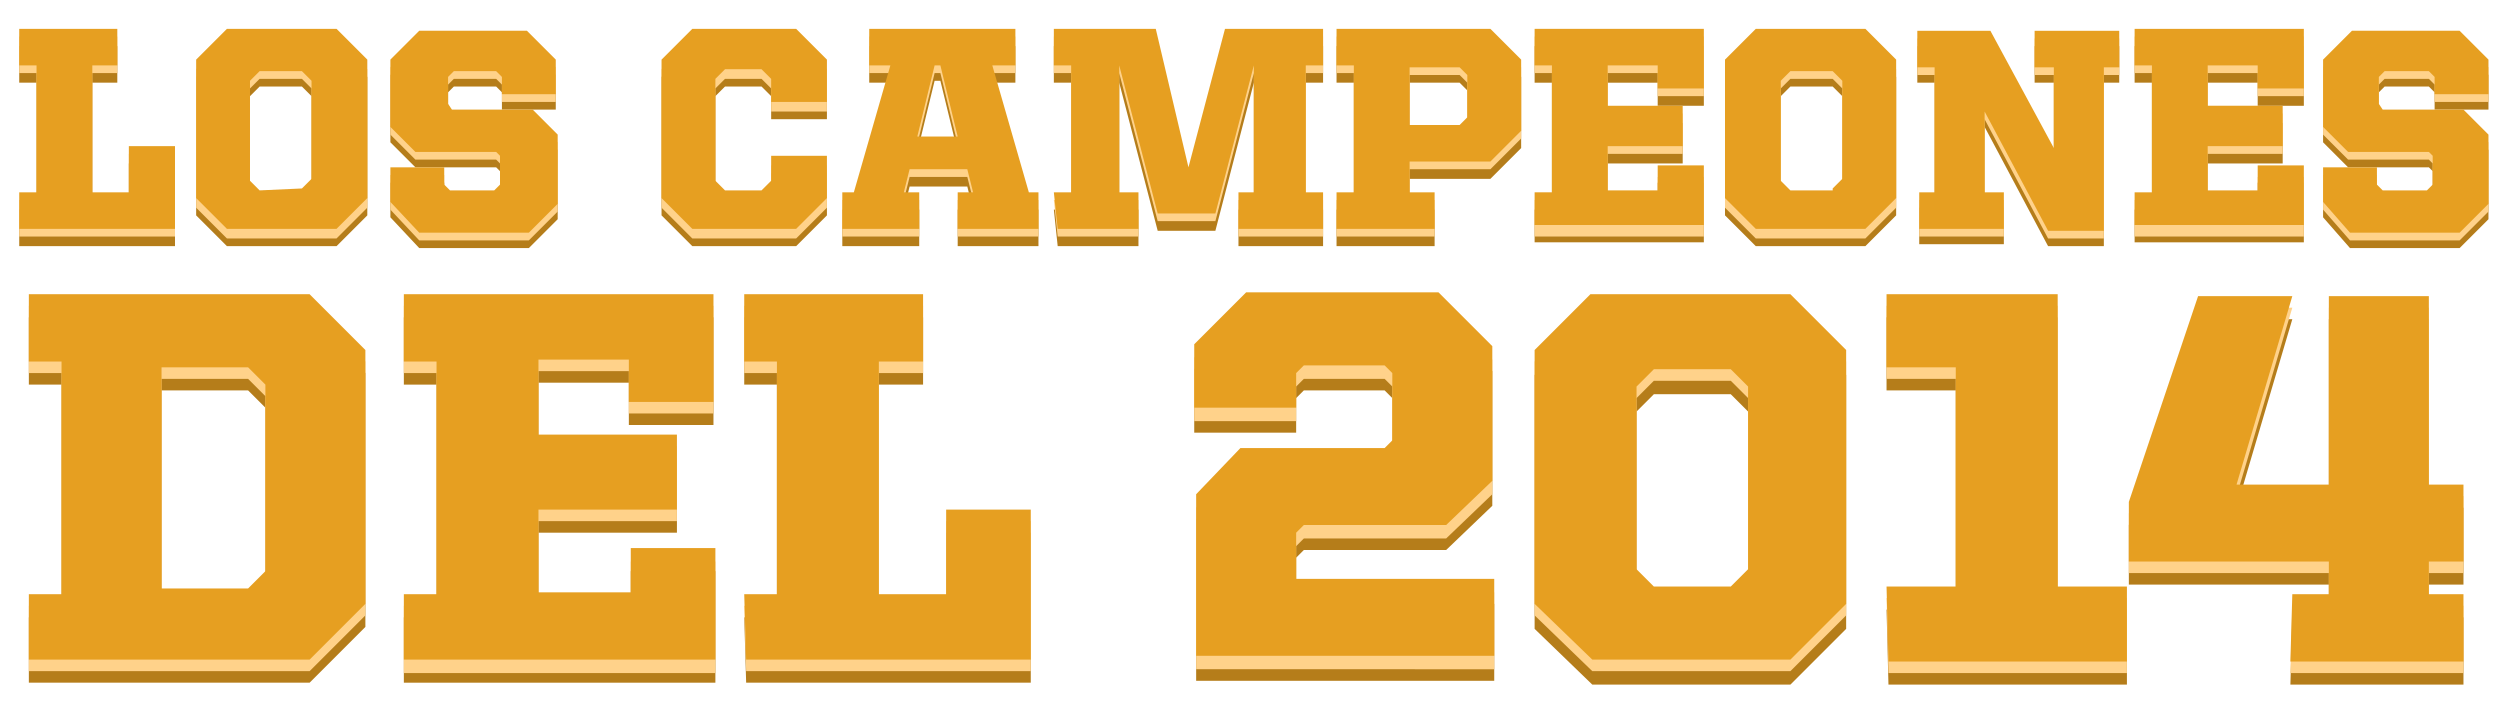 <?xml version="1.0" encoding="utf-8"?>
<!-- Generator: Adobe Illustrator 18.1.0, SVG Export Plug-In . SVG Version: 6.00 Build 0)  -->
<!DOCTYPE svg PUBLIC "-//W3C//DTD SVG 1.1//EN" "http://www.w3.org/Graphics/SVG/1.1/DTD/svg11.dtd">
<svg version="1.1" id="Layer_1" xmlns="http://www.w3.org/2000/svg" xmlns:xlink="http://www.w3.org/1999/xlink" x="0px" y="0px"
	 viewBox="0 128.8 130 37.2" enable-background="new 0 128.8 130 37.2" xml:space="preserve">
<g>
	<path fill="#B57D1A" d="M1,139.7h0.9v-6.6H1v-1.9h5.1v1.9H4.8v6.6h1.9v-2.4h2.4v4.3H1V139.7z"/>
	<path fill="#B57D1A" d="M10.2,140v-7.2l1.6-1.6h5.7l1.6,1.6v7.2l-1.6,1.6h-5.7L10.2,140z M15.7,139.5l0.5-0.5v-5.2l-0.5-0.5h-2.2
		l-0.5,0.5v5.2l0.5,0.5L15.7,139.5L15.7,139.5z"/>
	<path fill="#B57D1A" d="M20.3,140.1v-1.8h2.8v0.9l0.3,0.3h2.3l0.3-0.3v-1.5l-0.2-0.2h-4.2l-1.3-1.3v-3.5l1.5-1.5h5.6l1.5,1.5v1.8
		h-2.8v-0.9l-0.3-0.3h-2.2l-0.3,0.3v1.4l0.2,0.3h4.2l1.3,1.3v3.6l-1.5,1.5h-5.7L20.3,140.1z"/>
	<path fill="#B57D1A" d="M34.4,140v-7.2l1.6-1.6h5.4l1.6,1.6v2.2h-2.9v-1.2l-0.5-0.5h-1.9l-0.5,0.5v5.3l0.5,0.5h1.9l0.5-0.5v-1.3H43
		v2.2l-1.6,1.6H36L34.4,140z"/>
	<path fill="#B57D1A" d="M43.8,139.7h0.6l1.9-6.6h-1.1v-1.9h7.6v1.9h-1.2l1.9,6.6H54v1.9h-4.2v-1.9h0.8l-0.3-1.2h-3l-0.3,1.2h0.8
		v1.9h-4L43.8,139.7L43.8,139.7z M47.7,136.7h2.1l-0.9-3.7h-0.3L47.7,136.7z"/>
	<path fill="#B57D1A" d="M54.8,139.7h0.9v-6.6h-0.9v-1.9h5.3l1.7,7.2l1.9-7.2h5.1v1.9h-0.9v6.6h0.9v1.9h-4.4v-1.9h0.8v-6.6l-2,7.7
		h-3l-2-7.7v6.6h1v1.9h-4.2L54.8,139.7L54.8,139.7z"/>
	<path fill="#B57D1A" d="M69.5,139.7h0.9v-6.6h-0.9v-1.9h8l1.6,1.6v3.7l-1.6,1.6h-4.2v1.6h1.3v1.9h-5.1V139.7z M75.9,136.1l0.4-0.4
		v-2.2l-0.4-0.4h-2.6v3H75.9z"/>
	<path fill="#B57D1A" d="M79.8,139.7h0.9v-6.6h-0.9v-1.9h8.8v3.1h-2.4v-1.2h-2.6v2.1h3.9v2.1h-3.9v2.3h2.6v-1.3h2.4v3.1h-8.8V139.7z
		"/>
	<path fill="#B57D1A" d="M89.7,140v-7.2l1.6-1.6H97l1.6,1.6v7.2l-1.6,1.6h-5.7L89.7,140z M95.3,139.5l0.5-0.5v-5.2l-0.5-0.5h-2.2
		l-0.5,0.5v5.2l0.5,0.5H95.3z"/>
	<path fill="#B57D1A" d="M99.7,139.6h0.9v-6.5h-0.9v-1.9h3.8l3.3,6.1v-4.2h-1v-1.9h4.4v1.9h-0.8v8.5h-2.9l-3.3-6.2v4.2h1v1.9h-4.4
		V139.6z"/>
	<path fill="#B57D1A" d="M111,139.7h0.9v-6.6H111v-1.9h8.8v3.1h-2.4v-1.2h-2.6v2.1h3.9v2.1h-3.9v2.3h2.6v-1.3h2.4v3.1H111L111,139.7
		L111,139.7z"/>
	<path fill="#B57D1A" d="M120.8,140.1v-1.8h2.8v0.9l0.3,0.3h2.3l0.3-0.3v-1.5l-0.2-0.2h-4.2l-1.3-1.3v-3.5l1.5-1.5h5.6l1.5,1.5v1.8
		h-2.8v-0.9l-0.3-0.3H124l-0.3,0.3v1.4l0.2,0.3h4.2l1.3,1.3v3.6l-1.5,1.5h-5.7L120.8,140.1z"/>
</g>
<g>
	<path fill="#FFD28A" d="M1,139.2h0.9v-6.6H1v-1.9h5.1v1.9H4.8v6.6h1.9v-2.4h2.4v4.3H1V139.2z"/>
	<path fill="#FFD28A" d="M10.2,139.6v-7.2l1.6-1.6h5.7l1.6,1.6v7.2l-1.6,1.6h-5.7L10.2,139.6z M15.7,139.1l0.5-0.5v-5.2l-0.5-0.5
		h-2.2l-0.5,0.5v5.2l0.5,0.5L15.7,139.1L15.7,139.1z"/>
	<path fill="#FFD28A" d="M20.3,139.7v-1.8h2.8v0.9l0.3,0.3h2.3l0.3-0.3v-1.5l-0.2-0.2h-4.2l-1.3-1.3v-3.5l1.5-1.5h5.6l1.5,1.5v1.8
		h-2.8v-0.9l-0.3-0.3h-2.2l-0.3,0.3v1.4l0.2,0.3h4.2l1.3,1.3v3.6l-1.5,1.5h-5.7L20.3,139.7z"/>
	<path fill="#FFD28A" d="M34.4,139.6v-7.2l1.6-1.6h5.4l1.6,1.6v2.2h-2.9v-1.2l-0.5-0.5h-1.9l-0.5,0.5v5.3l0.5,0.5h1.9l0.5-0.5v-1.3
		H43v2.2l-1.6,1.6H36L34.4,139.6z"/>
	<path fill="#FFD28A" d="M43.8,139.2h0.6l1.9-6.6h-1.1v-1.9h7.6v1.9h-1.2l1.9,6.6H54v1.9h-4.2v-1.9h0.8l-0.3-1.2h-3l-0.3,1.2h0.8
		v1.9h-4L43.8,139.2L43.8,139.2z M47.7,136.3h2.1l-0.9-3.7h-0.3L47.7,136.3z"/>
	<path fill="#FFD28A" d="M54.8,139.2h0.9v-6.6h-0.9v-1.9h5.3l1.7,7.2l1.9-7.2h5.1v1.9h-0.9v6.6h0.9v1.9h-4.4v-1.9h0.8v-6.6l-2,7.7
		h-3l-2-7.7v6.6h1v1.9h-4.2L54.8,139.2L54.8,139.2z"/>
	<path fill="#FFD28A" d="M69.5,139.2h0.9v-6.6h-0.9v-1.9h8l1.6,1.6v3.7l-1.6,1.6h-4.2v1.6h1.3v1.9h-5.1V139.2z M75.9,135.7l0.4-0.4
		v-2.2l-0.4-0.4h-2.6v3H75.9z"/>
	<path fill="#FFD28A" d="M79.8,139.2h0.9v-6.6h-0.9v-1.9h8.8v3.1h-2.4v-1.2h-2.6v2.1h3.9v2.1h-3.9v2.3h2.6V138h2.4v3.1h-8.8V139.2z"
		/>
	<path fill="#FFD28A" d="M89.7,139.6v-7.2l1.6-1.6H97l1.6,1.6v7.2l-1.6,1.6h-5.7L89.7,139.6z M95.3,139.1l0.5-0.5v-5.2l-0.5-0.5
		h-2.2l-0.5,0.5v5.2l0.5,0.5H95.3z"/>
	<path fill="#FFD28A" d="M99.7,139.2h0.9v-6.5h-0.9v-1.9h3.8l3.3,6.1v-4.2h-1v-1.9h4.4v1.9h-0.8v8.5h-2.9l-3.3-6.2v4.2h1v1.9h-4.4
		V139.2z"/>
	<path fill="#FFD28A" d="M111,139.2h0.9v-6.6H111v-1.9h8.8v3.1h-2.4v-1.2h-2.6v2.1h3.9v2.1h-3.9v2.3h2.6V138h2.4v3.1H111L111,139.2
		L111,139.2z"/>
	<path fill="#FFD28A" d="M120.8,139.7v-1.8h2.8v0.9l0.3,0.3h2.3l0.3-0.3v-1.5l-0.2-0.2h-4.2l-1.3-1.3v-3.5l1.5-1.5h5.6l1.5,1.5v1.8
		h-2.8v-0.9l-0.3-0.3H124l-0.3,0.3v1.4l0.2,0.3h4.2l1.3,1.3v3.6l-1.5,1.5h-5.7L120.8,139.7z"/>
</g>
<g>
	<path fill="#E69F21" d="M1,138.8h0.9v-6.6H1v-1.9h5.1v1.9H4.8v6.6h1.9v-2.4h2.4v4.3H1V138.8z"/>
	<path fill="#E69F21" d="M10.2,139.1v-7.2l1.6-1.6h5.7l1.6,1.6v7.2l-1.6,1.6h-5.7L10.2,139.1z M15.7,138.6l0.5-0.5V133l-0.5-0.5
		h-2.2l-0.5,0.5v5.2l0.5,0.5L15.7,138.6L15.7,138.6z"/>
	<path fill="#E69F21" d="M20.3,139.3v-1.8h2.8v0.9l0.3,0.3h2.3l0.3-0.3v-1.5l-0.2-0.2h-4.2l-1.3-1.3v-3.5l1.5-1.5h5.6l1.5,1.5v1.8
		h-2.8v-0.9l-0.3-0.3h-2.2l-0.3,0.3v1.4l0.2,0.3h4.2l1.3,1.3v3.6l-1.5,1.5h-5.7L20.3,139.3z"/>
	<path fill="#E69F21" d="M34.4,139.1v-7.2l1.6-1.6h5.4l1.6,1.6v2.2h-2.9v-1.2l-0.5-0.5h-1.9l-0.5,0.5v5.3l0.5,0.5h1.9l0.5-0.5v-1.3
		H43v2.2l-1.6,1.6H36L34.4,139.1z"/>
	<path fill="#E69F21" d="M43.8,138.8h0.6l1.9-6.6h-1.1v-1.9h7.6v1.9h-1.2l1.9,6.6H54v1.9h-4.2v-1.9h0.8l-0.3-1.2h-3l-0.3,1.2h0.8
		v1.9h-4L43.8,138.8L43.8,138.8z M47.7,135.9h2.1l-0.9-3.7h-0.3L47.7,135.9z"/>
	<path fill="#E69F21" d="M54.8,138.8h0.9v-6.6h-0.9v-1.9h5.3l1.7,7.2l1.9-7.2h5.1v1.9h-0.9v6.6h0.9v1.9h-4.4v-1.9h0.8v-6.6l-2,7.7
		h-3l-2-7.7v6.6h1v1.9h-4.2L54.8,138.8L54.8,138.8z"/>
	<path fill="#E69F21" d="M69.5,138.8h0.9v-6.6h-0.9v-1.9h8l1.6,1.6v3.7l-1.6,1.6h-4.2v1.6h1.3v1.9h-5.1V138.8z M75.9,135.3l0.4-0.4
		v-2.2l-0.4-0.4h-2.6v3H75.9z"/>
	<path fill="#E69F21" d="M79.8,138.8h0.9v-6.6h-0.9v-1.9h8.8v3.1h-2.4v-1.2h-2.6v2.1h3.9v2.1h-3.9v2.3h2.6v-1.3h2.4v3.1h-8.8V138.8z
		"/>
	<path fill="#E69F21" d="M89.7,139.1v-7.2l1.6-1.6H97l1.6,1.6v7.2l-1.6,1.6h-5.7L89.7,139.1z M95.3,138.6l0.5-0.5V133l-0.5-0.5h-2.2
		l-0.5,0.5v5.2l0.5,0.5H95.3z"/>
	<path fill="#E69F21" d="M99.7,138.8h0.9v-6.5h-0.9v-1.9h3.8l3.3,6.1v-4.2h-1v-1.9h4.4v1.9h-0.8v8.5h-2.9l-3.3-6.2v4.2h1v1.9h-4.4
		V138.8z"/>
	<path fill="#E69F21" d="M111,138.8h0.9v-6.6H111v-1.9h8.8v3.1h-2.4v-1.2h-2.6v2.1h3.9v2.1h-3.9v2.3h2.6v-1.3h2.4v3.1H111L111,138.8
		L111,138.8z"/>
	<path fill="#E69F21" d="M120.8,139.3v-1.8h2.8v0.9l0.3,0.3h2.3l0.3-0.3v-1.5l-0.2-0.2h-4.2l-1.3-1.3v-3.5l1.5-1.5h5.6l1.5,1.5v1.8
		h-2.8v-0.9l-0.3-0.3H124l-0.3,0.3v1.4l0.2,0.3h4.2l1.3,1.3v3.6l-1.5,1.5h-5.7L120.8,139.3z"/>
</g>
<g>
	<path fill="#B57D1A" d="M1.5,160.9h1.7v-12.1H1.5v-3.5h14.6l2.9,2.9v13.2l-2.9,2.9H1.5V160.9z M12.9,160.6l0.9-0.9V150l-0.9-0.9
		H8.4v11.5H12.9z"/>
	<path fill="#B57D1A" d="M21,160.9h1.7v-12.1H21v-3.5h16.1v5.6h-4.4v-2.2h-4.7v3.9h7.2v3.9h-7.2v4.3h4.8v-2.3h4.4v5.8H21L21,160.9
		L21,160.9z"/>
	<path fill="#B57D1A" d="M38.7,160.9h1.7v-12.1h-1.7v-3.5H48v3.5h-2.3v12.1h3.5v-4.4h4.4v7.8H38.8L38.7,160.9L38.7,160.9z"/>
	<path fill="#B57D1A" d="M62.2,155.8l2.3-2.4H72l0.4-0.4v-3.5l-0.4-0.4h-4.2l-0.4,0.4v1.8h-5.3V148l2.7-2.7h10l2.8,2.8v7l-2.4,2.3
		h-7.4l-0.4,0.4v2.4h10.3v4H62.2C62.2,164.4,62.2,155.8,62.2,155.8z"/>
	<path fill="#B57D1A" d="M79.8,161.5v-13.2l2.9-2.9h10.4l2.9,2.9v13.2l-2.9,2.9H82.8L79.8,161.5z M90,160.6l0.9-0.9v-9.5l-0.9-0.9
		h-4l-0.9,0.9v9.5l0.9,0.9H90z"/>
	<path fill="#B57D1A" d="M98.1,160.5h3.6v-11.4h-3.6v-3.8h8.9v15.2h3.6v3.9H98.2L98.1,160.5L98.1,160.5z"/>
	<path fill="#B57D1A" d="M119.2,160.9h1.9v-1.7h-10.4v-3.1l3.6-10.7h4.9l-2.9,9.8h4.8v-9.8h5.2v9.8h1.8v4h-1.8v1.7h1.8v3.5h-9
		L119.2,160.9L119.2,160.9z"/>
</g>
<g>
	<g>
		<path fill="#FFD28A" d="M1.5,160.3h1.7v-12.1H1.5v-3.5h14.6l2.9,2.9v13.2l-2.9,2.9H1.5V160.3z M12.9,160l0.9-0.9v-9.7l-0.9-0.9
			H8.4V160H12.9z"/>
		<path fill="#FFD28A" d="M21,160.3h1.7v-12.1H21v-3.5h16.1v5.6h-4.4v-2.2h-4.7v3.9h7.2v3.9h-7.2v4.3h4.8V158h4.4v5.8H21L21,160.3
			L21,160.3z"/>
		<path fill="#FFD28A" d="M38.7,160.3h1.7v-12.1h-1.7v-3.5H48v3.5h-2.3v12.1h3.5v-4.4h4.4v7.8H38.8L38.7,160.3L38.7,160.3z"/>
		<path fill="#FFD28A" d="M62.2,155.2l2.3-2.4H72l0.4-0.4v-3.5l-0.4-0.4h-4.2l-0.4,0.4v1.8h-5.3v-3.3l2.7-2.7h10l2.8,2.8v7l-2.4,2.3
			h-7.4l-0.4,0.4v2.4h10.3v4H62.2C62.2,163.8,62.2,155.2,62.2,155.2z"/>
		<path fill="#FFD28A" d="M79.8,160.8v-13.2l2.9-2.9h10.4l2.9,2.9v13.2l-2.9,2.9H82.8L79.8,160.8z M90,159.9l0.9-0.9v-9.5l-0.9-0.9
			h-4l-0.9,0.9v9.5l0.9,0.9C86,159.9,90,159.9,90,159.9z"/>
		<path fill="#FFD28A" d="M98.1,159.9h3.6v-11.4h-3.6v-3.8h8.9v15.2h3.6v3.9H98.2L98.1,159.9L98.1,159.9z"/>
		<path fill="#FFD28A" d="M119.2,160.3h1.9v-1.7h-10.4v-3.1l3.6-10.7h4.9l-2.9,9.8h4.8v-9.8h5.2v9.8h1.8v4h-1.8v1.7h1.8v3.5h-9
			L119.2,160.3L119.2,160.3z"/>
	</g>
</g>
<g>
	<g>
		<path fill="#E69F21" d="M1.5,159.7h1.7v-12.1H1.5v-3.5h14.6L19,147v13.2l-2.9,2.9H1.5V159.7z M12.9,159.4l0.9-0.9v-9.7l-0.9-0.9
			H8.4v11.5H12.9z"/>
		<path fill="#E69F21" d="M21,159.7h1.7v-12.1H21v-3.5h16.1v5.6h-4.4v-2.2h-4.7v3.9h7.2v3.9h-7.2v4.3h4.8v-2.3h4.4v5.8H21L21,159.7
			L21,159.7z"/>
		<path fill="#E69F21" d="M38.7,159.7h1.7v-12.1h-1.7v-3.5H48v3.5h-2.3v12.1h3.5v-4.4h4.4v7.8H38.8L38.7,159.7L38.7,159.7z"/>
		<path fill="#E69F21" d="M62.2,154.5l2.3-2.4H72l0.4-0.4v-3.5l-0.4-0.4h-4.2l-0.4,0.4v1.8h-5.3v-3.3l2.7-2.7h10l2.8,2.8v7l-2.4,2.3
			h-7.4l-0.4,0.4v2.4h10.3v4H62.2C62.2,163.1,62.2,154.5,62.2,154.5z"/>
		<path fill="#E69F21" d="M79.8,160.2V147l2.9-2.9h10.4l2.9,2.9v13.2l-2.9,2.9H82.8L79.8,160.2z M90,159.3l0.9-0.9v-9.5l-0.9-0.9h-4
			l-0.9,0.9v9.5l0.9,0.9C86,159.3,90,159.3,90,159.3z"/>
		<path fill="#E69F21" d="M98.1,159.3h3.6v-11.4h-3.6v-3.8h8.9v15.2h3.6v3.9H98.2L98.1,159.3L98.1,159.3z"/>
		<path fill="#E69F21" d="M119.2,159.7h1.9v-1.7h-10.4v-3.1l3.6-10.7h4.9l-2.9,9.8h4.8v-9.8h5.2v9.8h1.8v4h-1.8v1.7h1.8v3.5h-9
			L119.2,159.7L119.2,159.7z"/>
	</g>
</g>
</svg>
